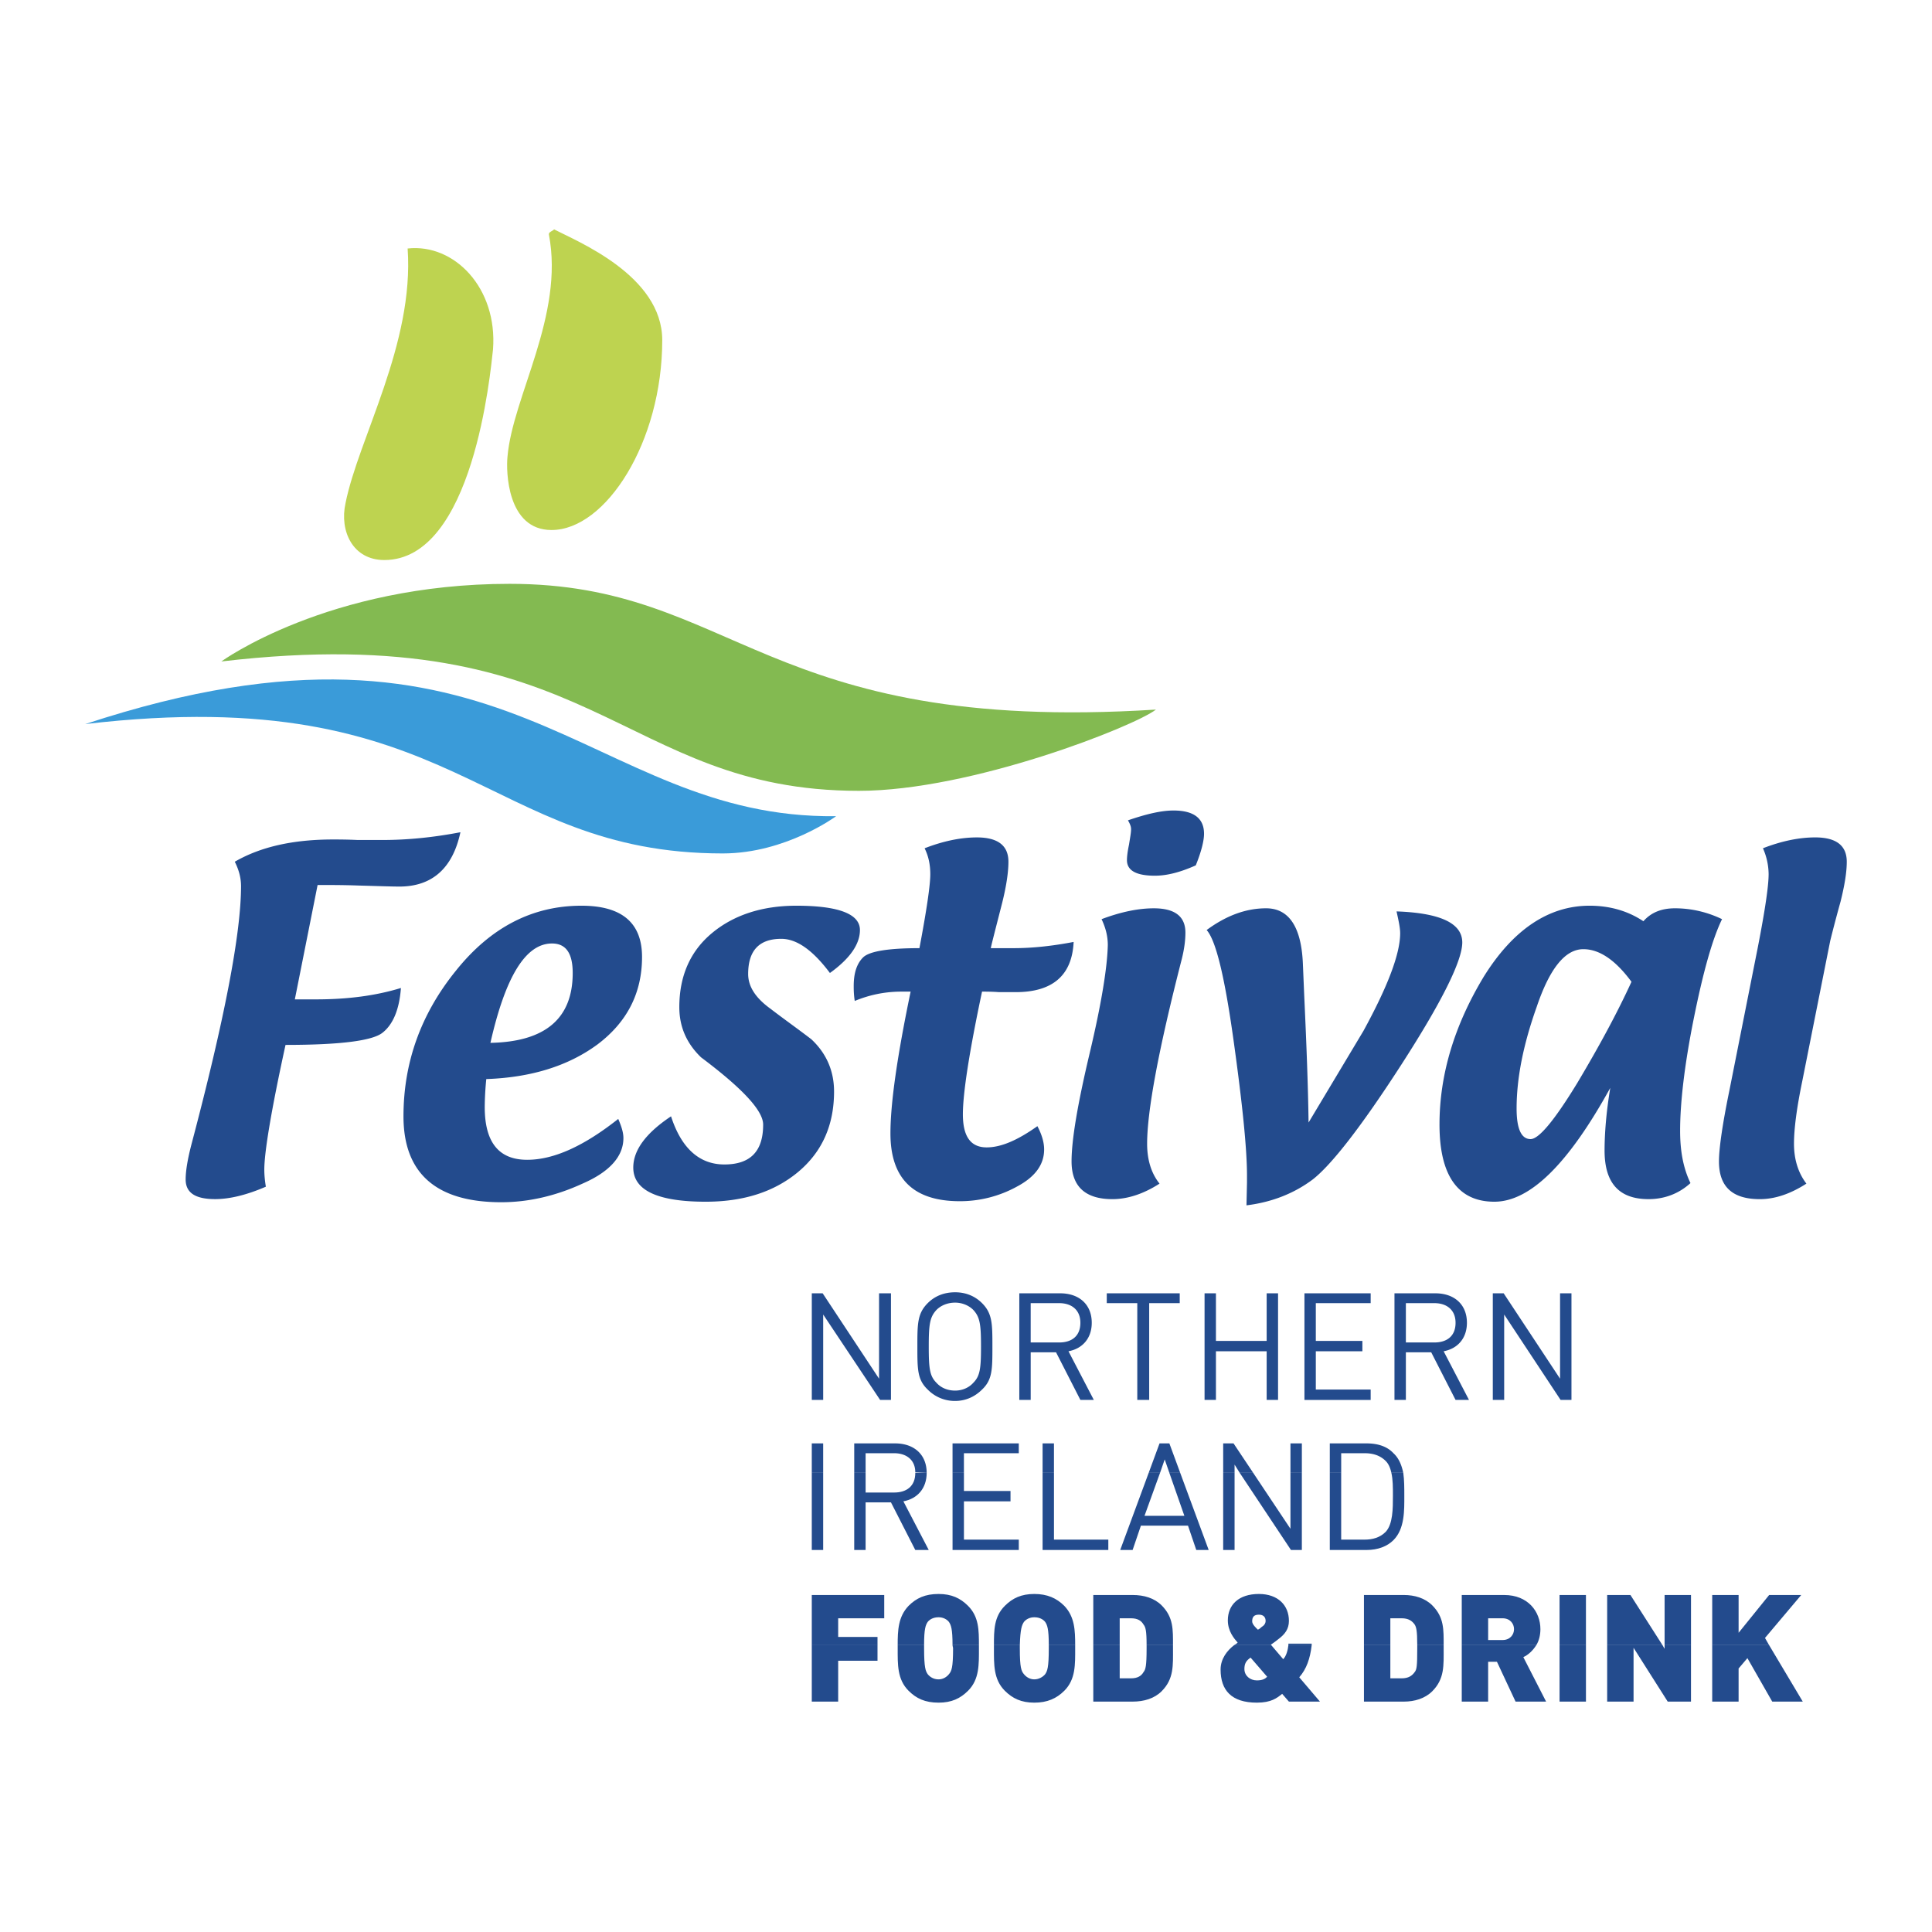 <svg xmlns="http://www.w3.org/2000/svg" width="2500" height="2500" viewBox="0 0 192.756 192.756"><g fill-rule="evenodd" clip-rule="evenodd"><path fill="#fff" d="M0 0h192.756v192.756H0V0z"/><path d="M80.992 164.143v5.627h2.633v-4.078h3.924v-1.549h-6.557zm8.571 0v.31c0 1.601-.052 3.098 1.084 4.233.774.774 1.652 1.188 2.995 1.188 1.291 0 2.168-.413 2.943-1.188 1.136-1.136 1.083-2.633 1.083-4.233v-.31h-2.632c0 .103.052.206.052.31 0 1.962-.155 2.271-.413 2.581-.207.259-.568.517-1.033.517-.516 0-.878-.258-1.084-.517-.207-.31-.361-.619-.361-2.581v-.31h-2.634zm9.603 0v.31c0 1.601-.051 3.098 1.084 4.233.775.774 1.652 1.188 2.943 1.188s2.221-.413 2.994-1.188c1.137-1.136 1.084-2.633 1.084-4.233v-.31h-2.633v.31c0 1.962-.154 2.271-.361 2.581-.207.259-.619.517-1.084.517s-.826-.258-1.033-.517c-.258-.31-.412-.619-.412-2.581v-.31h-2.582zm9.912 0v5.627h3.924c1.137 0 2.17-.31 2.893-1.032 1.238-1.239 1.135-2.582 1.135-4.285v-.31h-2.633v.31c0 1.807-.104 2.117-.309 2.375-.207.361-.568.619-1.24.619h-1.135v-3.304h-2.635zm14.045 0c-.672.516-1.344 1.342-1.344 2.427 0 2.064 1.084 3.304 3.615 3.304 1.445 0 2.014-.465 2.529-.878l.672.774h3.098l-2.066-2.427c.723-.825 1.084-1.858 1.24-3.2h-2.324c-.051.464-.205 1.084-.516 1.394l-1.188-1.394h-3.716zm12.959 0v5.627h3.975c1.084 0 2.117-.31 2.84-1.032 1.238-1.239 1.137-2.582 1.137-4.285v-.31h-2.635v.31c0 1.807-.051 2.117-.258 2.375-.258.361-.619.619-1.291.619h-1.135v-3.304h-2.633zm9.758 0v5.627h2.633v-3.976h.877l1.859 3.976h3.047l-2.273-4.439c.465-.207.93-.62 1.291-1.188h-7.434zm9.758 0v5.627h2.633v-5.627h-2.633zm4.75 0v5.627h2.633v-5.37l3.408 5.369h2.322v-5.627h-2.633v.361l-.207-.361h-5.523v.001zm10.48 0v5.627h2.633v-3.304l.879-1.033 2.477 4.337h3.047l-3.355-5.627h-5.681zm-44.402 3.149c-.205.206-.465.361-1.031.361-.672 0-1.24-.465-1.24-1.136 0-.517.156-.826.619-1.136l1.652 1.911z" fill="#234b8d"/><path d="M87.549 164.143v-.826h-3.924v-1.859h4.595v-2.323h-7.228v5.009h6.557v-.001zm4.647 0c0-1.652.155-2.014.361-2.324.207-.258.568-.464 1.084-.464.464 0 .826.206 1.033.464.206.311.361.672.361 2.324h2.632c0-1.497 0-2.84-1.083-3.925-.774-.773-1.652-1.187-2.943-1.187-1.342 0-2.22.413-2.995 1.187-1.032 1.085-1.084 2.428-1.084 3.925h2.634zm9.552 0c.051-1.652.205-2.014.412-2.324.207-.258.568-.464 1.033-.464.516 0 .877.206 1.084.464.207.311.361.672.361 2.324h2.633c0-1.497-.051-2.84-1.084-3.925-.773-.773-1.703-1.187-2.994-1.187s-2.168.413-2.943 1.187c-1.084 1.085-1.084 2.428-1.084 3.925h2.582zm9.965 0v-2.686h1.135c.672 0 1.033.259 1.24.62.205.258.309.568.309 2.065h2.633c0-1.55.053-2.788-1.135-3.976-.723-.723-1.756-1.033-2.893-1.033h-3.924v5.009h2.635v.001zm15.127 0l-.051-.052c.258-.155.773-.568.773-.568.619-.465 1.033-.98 1.033-1.807 0-1.549-1.084-2.685-2.996-2.685-2.012 0-3.098 1.084-3.098 2.633 0 1.084.621 1.807.982 2.22-.104.104-.207.155-.361.259h3.718zm4.027 0v-.155h-2.324v.155h2.324zm7.848 0v-2.686h1.135c.672 0 1.033.259 1.291.62.156.258.258.568.258 2.065h2.635c0-1.55.051-2.788-1.137-3.976-.723-.723-1.756-1.033-2.84-1.033h-3.975v5.009h2.633v.001zm14.558 0c.26-.413.414-.981.414-1.601 0-1.756-1.24-3.408-3.615-3.408h-4.232v5.009h7.433zm4.957 0v-5.009h-2.633v5.009h2.633zm7.641 0l-3.201-5.009h-2.322v5.009h5.523zm2.84 0v-5.009h-2.633v5.009h2.633zm7.797 0l-.414-.724 3.615-4.285h-3.201l-3.047 3.77v-3.77h-2.633v5.009h5.68zm-25.453-1.601c0 .567-.414 1.084-1.137 1.084h-1.445v-2.169h1.445c.723 0 1.137.517 1.137 1.085zm-24.784-.826c0 .258-.154.465-.412.619 0 0-.207.207-.361.258-.156-.154-.568-.516-.568-.825 0-.413.154-.672.67-.672.464 0 .671.258.671.62zM80.992 146.949v7.693h1.136v-7.693h-1.136zm4.234 0v7.693h1.136v-4.75h2.53l2.426 4.75h1.343l-2.53-4.854c1.395-.258 2.324-1.29 2.324-2.84h-1.136c0 1.343-.877 1.962-2.116 1.962h-2.84v-1.962h-1.137v.001zm9.81 0v7.693h6.609v-1.033h-5.473v-3.82h4.647v-1.032h-4.647v-1.808h-1.136zm8.984 0v7.693h6.557v-1.033h-5.422v-6.66h-1.135zm10.584 0l-2.84 7.693h1.238l.826-2.427h4.699l.826 2.427h1.238l-2.84-7.693h-1.084l1.498 4.285h-3.977l1.549-4.285h-1.133zm7.433 0v7.693h1.137v-7.693h-1.137zm1.652 0l5.111 7.693h1.086v-7.693h-1.137v5.576l-3.717-5.576h-1.343zm8.985 0v7.693h3.666c1.135 0 2.064-.361 2.684-.981 1.137-1.136 1.084-2.994 1.084-4.439 0-.775 0-1.55-.102-2.272h-1.188c.154.671.154 1.446.154 2.272 0 1.29 0 2.839-.723 3.613-.568.568-1.291.774-2.117.774h-2.322v-6.66h-1.136z" fill="#234b8d"/><path d="M82.128 146.949v-2.942h-1.136v2.942h1.136zm4.234 0v-1.962h2.84c1.239 0 2.116.672 2.116 1.91l1.136.052c0-1.858-1.291-2.942-3.149-2.942h-4.079v2.942h1.136zm9.809 0v-1.962h5.473v-.98h-6.609v2.942h1.136zm8.983 0v-2.942h-1.135v2.942h1.135zm10.584 0l.465-1.342.465 1.342h1.084l-1.084-2.942h-.98l-1.084 2.942h1.134zm7.436 0v-.826l.516.826h1.344l-1.963-2.942h-1.033v2.942h1.136zm6.713 0v-2.942h-1.137v2.942h1.137zm3.924 0v-1.962h2.322c.826 0 1.549.207 2.117.774.309.31.465.723.568 1.188h1.188c-.156-.723-.414-1.445-.982-1.962-.619-.671-1.549-.98-2.684-.98h-3.666v2.942h1.137zm22.974-7.279v-10.636h-1.137v8.519l-5.627-8.519h-1.084v10.636h1.135v-8.52l5.629 8.52h1.084zm-11.564-7.693c0 1.343-.879 1.962-2.117 1.962h-2.84v-3.924h2.84c1.238 0 2.117.672 2.117 1.962zm1.341 7.693l-2.529-4.854c1.393-.258 2.322-1.291 2.322-2.84 0-1.858-1.291-2.942-3.148-2.942h-4.08v10.636h1.137v-4.75h2.529l2.428 4.75h1.341zm-9.81 0v-1.033h-5.473v-3.82h4.646v-1.032h-4.646v-3.77h5.473v-.98h-6.607v10.636h6.607v-.001zm-9.24 0v-10.636h-1.137v4.75h-5.061v-4.75h-1.135v10.636h1.135v-4.854h5.061v4.854h1.137zm-9.811-9.655v-.98h-7.279v.98h3.045v9.655h1.188v-9.655h3.046zm-9.912 1.962c0 1.343-.879 1.962-2.117 1.962h-2.84v-3.924h2.84c1.238 0 2.117.672 2.117 1.962zm1.342 7.693l-2.529-4.854c1.393-.258 2.322-1.291 2.322-2.84 0-1.858-1.291-2.942-3.148-2.942h-4.08v10.636h1.137v-4.75h2.529l2.428 4.75h1.341zm-11.256-5.318c0 2.221-.104 2.943-.773 3.614-.465.517-1.137.774-1.808.774-.723 0-1.394-.258-1.858-.774-.671-.671-.774-1.394-.774-3.614 0-2.22.103-2.942.774-3.665.465-.465 1.136-.723 1.858-.723.671 0 1.343.258 1.808.723.669.722.773 1.445.773 3.665zm1.137 0c0-2.271 0-3.304-1.033-4.337-.723-.723-1.652-1.084-2.685-1.084-1.084 0-2.013.361-2.736 1.084-1.032 1.033-1.032 2.065-1.032 4.337s0 3.305 1.032 4.285a3.775 3.775 0 0 0 2.736 1.136c1.033 0 1.962-.412 2.685-1.136 1.033-.981 1.033-2.013 1.033-4.285zm-10.12 5.318v-10.636h-1.188v8.519l-5.627-8.519h-1.084v10.636h1.136v-8.52l5.679 8.52h1.084zM23.425 85.975c2.582-1.497 5.834-2.22 9.81-2.22.517 0 1.343 0 2.427.051h2.53c2.479 0 5.06-.258 7.745-.774-.774 3.614-2.839 5.421-6.092 5.421-.774 0-2.168-.051-4.079-.103-1.445-.052-2.633-.052-3.562-.052h-.517l-2.271 11.41h2.117c3.149 0 5.938-.361 8.468-1.136-.155 2.117-.774 3.614-1.808 4.44-.981.826-4.233 1.239-9.706 1.239-1.446 6.608-2.117 10.739-2.117 12.442 0 .516.052 1.084.155 1.704-1.91.826-3.614 1.239-5.059 1.239-1.962 0-2.943-.62-2.943-1.962 0-.878.207-2.065.568-3.46 3.304-12.494 4.957-21.064 4.957-25.814-.004-.825-.21-1.599-.623-2.425zM48.517 107.659a29.802 29.802 0 0 0-.155 2.788c0 3.511 1.394 5.266 4.233 5.266 2.633 0 5.628-1.342 9.087-4.078.31.723.516 1.342.516 1.91 0 1.807-1.342 3.356-4.079 4.544-2.685 1.238-5.421 1.858-8.106 1.858-6.505 0-9.758-2.892-9.758-8.571 0-5.317 1.704-10.171 5.214-14.508 3.459-4.337 7.642-6.505 12.546-6.505 4.027 0 6.041 1.704 6.041 5.111 0 3.614-1.498 6.505-4.44 8.726-2.942 2.168-6.659 3.304-11.099 3.459zm.413-3.614c5.473-.104 8.209-2.427 8.209-6.97 0-1.962-.671-2.943-2.065-2.943-2.633 0-4.647 3.305-6.144 9.913zM66.949 111.376c1.033 3.201 2.84 4.803 5.318 4.803 2.582 0 3.873-1.291 3.873-3.977 0-1.394-2.065-3.613-6.196-6.711-1.446-1.395-2.168-3.047-2.168-5.009 0-3.098 1.084-5.576 3.253-7.383 2.168-1.807 5.008-2.736 8.416-2.736 4.234 0 6.351.826 6.351 2.427 0 1.394-.981 2.839-2.995 4.285-1.704-2.272-3.304-3.408-4.853-3.408-2.22 0-3.304 1.187-3.304 3.511 0 1.238.723 2.375 2.22 3.459 1.342 1.032 2.736 2.014 4.079 3.046 1.497 1.394 2.271 3.149 2.271 5.215 0 3.355-1.188 6.04-3.614 8.054-2.375 1.962-5.421 2.943-9.19 2.943-4.802 0-7.228-1.136-7.228-3.407-.002-1.756 1.289-3.46 3.767-5.112zM90.854 98.934h-.929c-1.601 0-3.149.31-4.647.93-.103-.671-.103-1.188-.103-1.497 0-1.291.31-2.221.929-2.84.62-.619 2.53-.929 5.628-.929.723-3.821 1.084-6.299 1.084-7.383 0-.878-.155-1.756-.568-2.582 1.858-.723 3.614-1.084 5.215-1.084 2.117 0 3.148.826 3.148 2.427 0 1.032-.207 2.478-.67 4.285-.725 2.84-1.086 4.233-1.086 4.337h2.273c1.857 0 3.82-.207 5.988-.62-.154 3.356-2.117 5.008-5.783 5.008h-1.652c-.723-.052-1.342-.052-1.703-.052-1.291 6.093-1.911 10.171-1.911 12.236 0 2.22.774 3.305 2.375 3.305 1.445 0 3.098-.724 5.059-2.117.465.878.672 1.652.672 2.323 0 1.498-.877 2.736-2.736 3.718a11.77 11.77 0 0 1-5.679 1.445c-4.646 0-6.918-2.271-6.918-6.764 0-2.994.671-7.692 2.014-14.146zM109.904 91.706c1.91-.723 3.666-1.084 5.215-1.084 2.117 0 3.15.826 3.15 2.427 0 .723-.104 1.601-.361 2.633-2.324 9.035-3.459 15.179-3.459 18.431 0 1.601.412 2.943 1.238 3.977-1.6 1.032-3.201 1.549-4.699 1.549-2.684 0-4.078-1.239-4.078-3.77 0-2.168.619-5.782 1.807-10.791 1.188-5.008 1.756-8.57 1.809-10.79-.001-.879-.208-1.705-.622-2.582zm9.399-5.37c-1.498.671-2.84 1.033-4.08 1.033-1.857 0-2.787-.516-2.787-1.549 0-.31.051-.826.205-1.549.104-.671.207-1.187.207-1.549 0-.258-.104-.516-.311-.878 1.809-.619 3.305-.98 4.545-.98 2.014 0 3.045.774 3.045 2.323 0 .671-.258 1.755-.824 3.149zM139.334 90.931c4.389.155 6.557 1.188 6.557 3.098 0 1.807-2.014 5.886-6.041 12.133s-7.021 10.067-8.879 11.514c-1.859 1.394-4.08 2.271-6.609 2.581l.051-2.271v-.723c0-2.634-.463-7.177-1.342-13.476-.877-6.299-1.756-9.965-2.684-10.997 1.961-1.446 3.924-2.169 5.936-2.169 2.273 0 3.512 1.859 3.666 5.524.053 1.239.104 2.479.156 3.666.205 4.44.361 8.519.412 12.185l5.473-9.139c2.428-4.44 3.666-7.693 3.666-9.758-.001-.516-.155-1.239-.362-2.168zM160.658 108.537c-4.184 7.589-8.004 11.358-11.566 11.358-3.613 0-5.473-2.582-5.473-7.693 0-5.008 1.498-9.912 4.389-14.714 2.943-4.75 6.506-7.125 10.584-7.125 2.014 0 3.82.516 5.369 1.549.775-.878 1.807-1.291 3.15-1.291 1.6 0 3.201.361 4.697 1.084-.98 2.013-1.91 5.37-2.84 10.016-.928 4.646-1.342 8.364-1.342 11.101 0 2.014.311 3.718 1.033 5.215-1.188 1.084-2.633 1.601-4.182 1.601-2.943 0-4.389-1.601-4.389-4.854.002-1.652.156-3.769.57-6.247zm2.115-10.584c-1.6-2.169-3.201-3.253-4.801-3.253-1.807 0-3.355 1.91-4.646 5.73-1.344 3.77-2.014 7.125-2.014 10.172 0 2.013.465 3.046 1.395 3.046.826 0 2.375-1.858 4.646-5.576 2.219-3.718 4.028-7.073 5.42-10.119zM175.889 84.632c1.857-.723 3.613-1.084 5.215-1.084 2.115 0 3.148.826 3.148 2.427 0 1.032-.207 2.323-.619 3.976-.672 2.427-.98 3.717-1.033 3.924l-2.787 13.991c-.568 2.737-.826 4.802-.826 6.247 0 1.549.412 2.892 1.238 3.977-1.6 1.032-3.148 1.549-4.646 1.549-2.736 0-4.078-1.239-4.078-3.77 0-1.188.309-3.511 1.031-7.021l2.84-14.301c.723-3.717 1.084-6.144 1.084-7.332a6.49 6.49 0 0 0-.567-2.583z" fill="#234b8d"/><path d="M22.083 65.994s10.636-7.745 28.758-7.745c22.562 0 25.247 15.024 64.486 12.546-2.117 1.652-18.38 8.106-29.636 8.106-24.008 0-26.28-17.296-63.608-12.907z" fill="#83ba51"/><path d="M72.112 85.148c-23.956 0-26.279-17.296-63.608-12.907 42.44-13.992 49.978 9.5 74.915 9.19 0 0-5.008 3.717-11.307 3.717z" fill="#3a9bd9"/><path d="M40.669 24.793c4.646-.516 8.983 3.924 8.519 10.068-.258 2.272-1.962 21.014-10.842 21.014-3.149 0-4.492-2.891-3.872-5.68 1.29-6.454 6.866-15.902 6.195-25.402zM55.281 22.883c2.271 1.188 10.791 4.595 10.791 11.049 0 10.171-5.628 18.948-11.049 18.948-4.44 0-4.543-5.886-4.389-7.332.517-5.989 5.679-14.095 4.13-22.149-.052-.258.413-.361.517-.516z" fill="#bed350"/></g></svg>